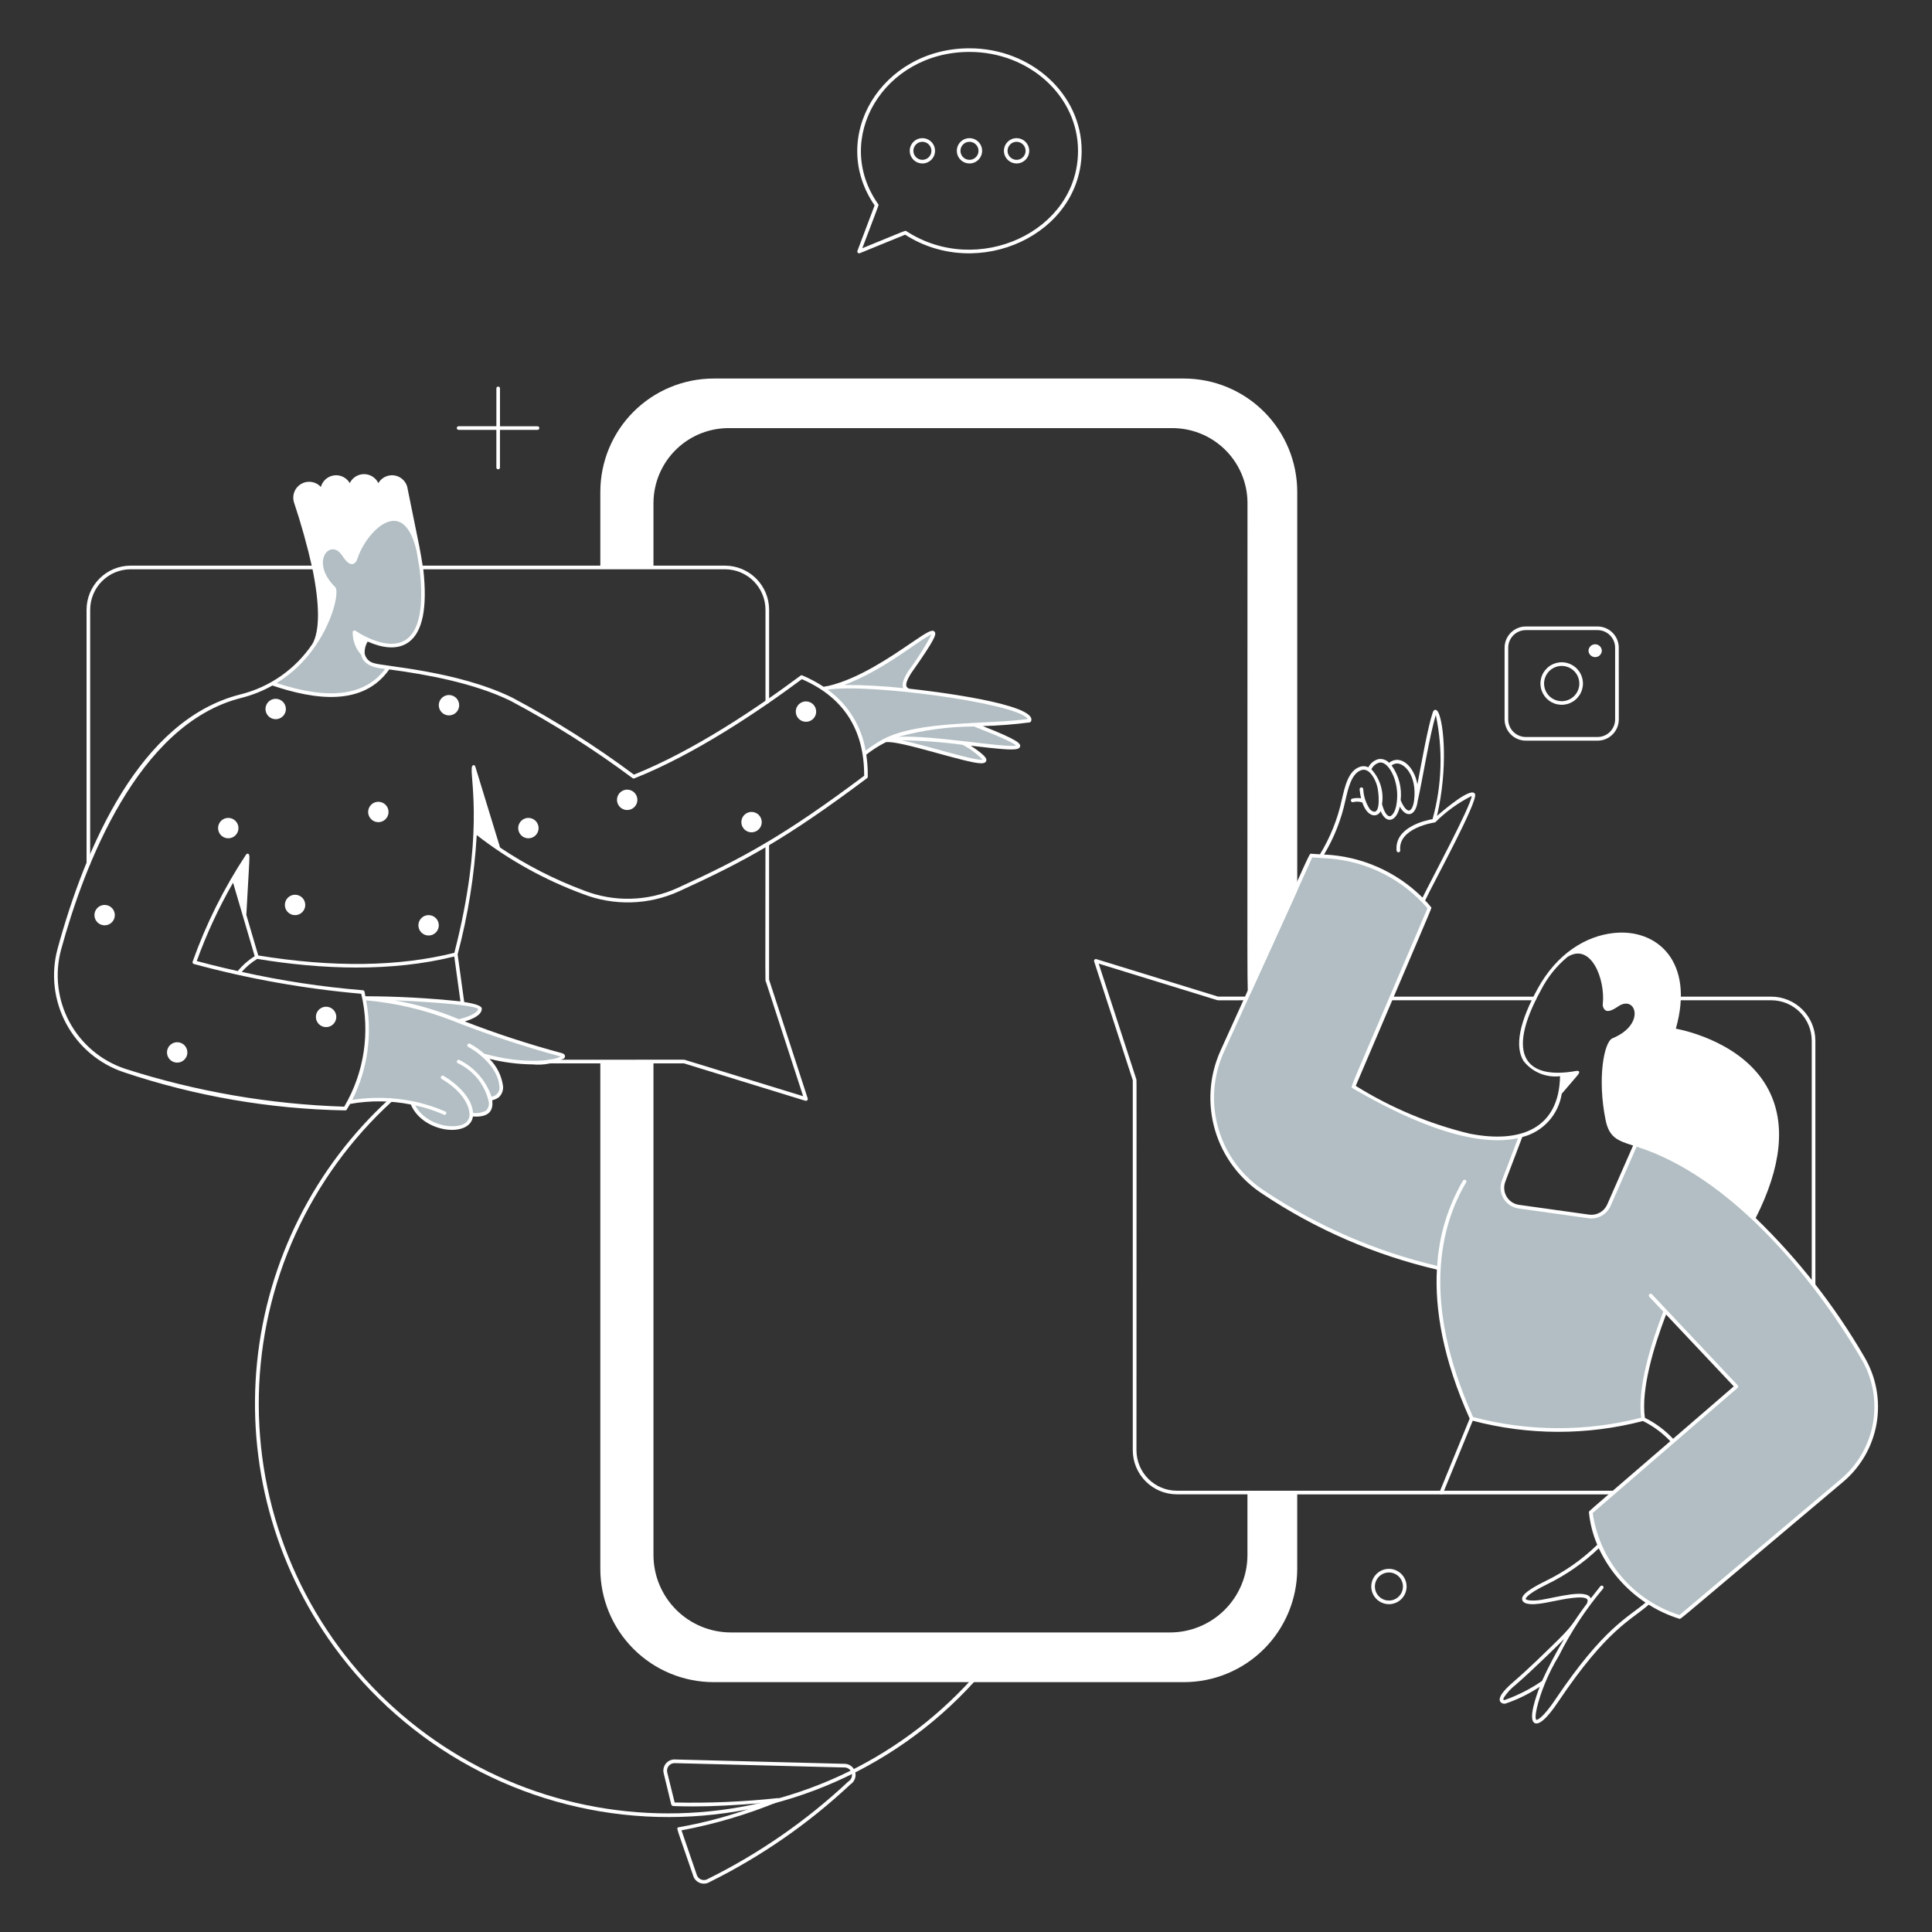 <svg width="400" height="400" viewBox="0 0 400 400" fill="none" xmlns="http://www.w3.org/2000/svg">
<rect x="0" y="0" width="400" height="400" fill="#333333" stroke="none"/>
<path d="M381.318 306.552L347.8 334.8C338.528 331.898 330.352 323.316 329.348 313.104L359.498 287.068L344.836 271.578C342.49 277.73 339.666 286.706 340.078 292.696L340.202 293.802C328.562 296.87 316.322 296.835 304.7 293.702C299.982 284.037 297.639 273.386 297.866 262.634C285.012 259.473 272.783 254.165 261.696 246.934C256.978 243.932 253.501 239.329 251.903 233.97C250.306 228.611 250.695 222.855 253 217.76L271.458 177.124C276.093 177.007 280.696 177.919 284.936 179.796C289.175 181.673 292.945 184.468 295.974 187.978L280.212 224.968C289.198 230.224 304.66 237.768 314.736 235.21L311.306 244.526C311.096 245.078 311.013 245.671 311.064 246.26C311.114 246.849 311.297 247.419 311.597 247.928C311.898 248.436 312.31 248.871 312.802 249.199C313.293 249.527 313.853 249.74 314.438 249.822L328.956 251.854C329.805 251.972 330.67 251.809 331.419 251.39C332.167 250.972 332.758 250.32 333.102 249.534L338.422 236.88C350.344 240.114 362.822 251.06 370.874 260.432C376.415 266.856 381.36 273.77 385.648 281.09C388.052 285.161 388.937 289.952 388.144 294.613C387.351 299.275 384.933 303.504 381.318 306.552V306.552Z" fill="#B2BEC3"/>
<path d="M317.714 207.096H288C287.9 207.096 287.805 207.056 287.734 206.986C287.664 206.915 287.624 206.819 287.624 206.72C287.624 206.62 287.664 206.524 287.734 206.454C287.805 206.383 287.9 206.344 288 206.344H317.722C317.822 206.345 317.917 206.385 317.987 206.457C318.056 206.528 318.095 206.624 318.094 206.724C318.093 206.823 318.052 206.919 317.981 206.988C317.91 207.058 317.814 207.097 317.714 207.096Z" fill="white"/>
<path d="M366.724 206.344H347.632C347.532 206.344 347.437 206.383 347.366 206.454C347.296 206.524 347.256 206.62 347.256 206.72C347.256 206.819 347.296 206.915 347.366 206.986C347.437 207.056 347.532 207.096 347.632 207.096H366.724C368.945 207.098 371.075 207.982 372.645 209.553C374.216 211.123 375.099 213.253 375.102 215.474V266.038C375.102 266.137 375.142 266.233 375.212 266.304C375.283 266.374 375.378 266.414 375.478 266.414C375.578 266.414 375.673 266.374 375.744 266.304C375.814 266.233 375.854 266.137 375.854 266.038V215.474C375.851 213.053 374.889 210.732 373.177 209.021C371.465 207.309 369.145 206.346 366.724 206.344Z" fill="white"/>
<path d="M213.12 149.188C209.762 149.7 205.78 149.838 201.69 150.032C217.828 156.232 209.724 155.022 199.42 153.832C214.22 163.148 187.42 152.432 183.22 153.33C181.72 154.116 180.291 155.031 178.95 156.064C178.58 153.344 177.632 150.734 176.168 148.411C174.704 146.089 172.759 144.107 170.464 142.6C185.248 139.786 201.754 120.092 188.264 139.26C187.076 141.206 186.758 142.48 188.196 142.968C200.502 144.28 214.12 146.974 213.12 149.188Z" fill="#B2BEC3"/>
<path d="M100.092 218.51C103.612 221.674 104.62 225.632 103.026 226.888C102.559 227.199 102.033 227.409 101.48 227.506C102.04 230.438 100.08 231.024 97.56 230.758C97.569 231.1 97.508 231.44 97.38 231.757C97.252 232.075 97.06 232.362 96.816 232.602C94.66 234.572 87.376 233.54 85.324 228.344C81.014 227.459 76.575 227.404 72.244 228.182C75.753 221.6 76.848 213.997 75.338 206.692C75.274 206.32 99.29 207.204 99.368 208.806C99.446 210.408 95.296 211.332 94.968 211.406C101.893 214.105 108.958 216.43 116.132 218.372C118.494 218.878 111.722 221.68 100.092 218.51Z" fill="#B2BEC3"/>
<path d="M245.132 78.372H147.732C141.517 78.38 135.558 80.853 131.164 85.248C126.77 89.644 124.298 95.603 124.292 101.818V117.112H87.212C87.112 117.112 87.017 117.152 86.946 117.222C86.876 117.293 86.836 117.388 86.836 117.488C86.836 117.588 86.876 117.683 86.946 117.754C87.017 117.824 87.112 117.864 87.212 117.864H150.108C152.329 117.867 154.458 118.75 156.029 120.321C157.599 121.892 158.482 124.021 158.484 126.242V145.292C158.484 145.392 158.524 145.487 158.594 145.558C158.665 145.628 158.76 145.668 158.86 145.668C158.96 145.668 159.055 145.628 159.126 145.558C159.196 145.487 159.236 145.392 159.236 145.292V126.242C159.233 123.822 158.271 121.501 156.56 119.79C154.848 118.078 152.528 117.115 150.108 117.112H135.294V104.044C135.314 101.974 135.746 99.929 136.566 98.028C137.386 96.128 138.578 94.41 140.07 92.976C141.563 91.541 143.327 90.419 145.258 89.676C147.19 88.932 149.251 88.581 151.32 88.644H242.266C244.334 88.582 246.394 88.933 248.325 89.678C250.256 90.422 252.018 91.544 253.51 92.978C255.001 94.412 256.191 96.13 257.011 98.03C257.83 99.93 258.261 101.975 258.28 104.044C258.294 212.572 258.116 205.584 258.578 205.682C258.662 205.7 258.75 205.689 258.826 205.651C258.903 205.612 258.964 205.548 259 205.47C268.938 183.67 268.58 184.502 268.58 184.3V101.818C268.573 95.602 266.1 89.642 261.704 85.247C257.308 80.851 251.348 78.379 245.132 78.372Z" fill="white"/>
<path d="M65.01 117.11H27.05C24.629 117.113 22.309 118.075 20.597 119.787C18.885 121.499 17.923 123.819 17.92 126.24V178.746C17.92 178.846 17.96 178.941 18.03 179.012C18.101 179.082 18.196 179.122 18.296 179.122C18.396 179.122 18.491 179.082 18.562 179.012C18.632 178.941 18.672 178.846 18.672 178.746V126.24C18.675 124.019 19.558 121.889 21.129 120.319C22.699 118.748 24.829 117.865 27.05 117.862H65.01C65.11 117.862 65.205 117.822 65.276 117.752C65.346 117.681 65.386 117.586 65.386 117.486C65.386 117.386 65.346 117.291 65.276 117.22C65.205 117.149 65.11 117.11 65.01 117.11Z" fill="white"/>
<path d="M334 308.638H243.67C241.449 308.636 239.32 307.753 237.749 306.183C236.178 304.612 235.295 302.483 235.292 300.262C235.292 223.37 235.342 223.684 235.274 223.484L227.474 199.512L252.028 207.076C252.228 207.142 253.11 207.094 258.018 207.094C258.113 207.087 258.202 207.044 258.267 206.974C258.332 206.905 258.368 206.813 258.368 206.717C258.368 206.622 258.332 206.53 258.267 206.46C258.202 206.39 258.113 206.347 258.018 206.34H252.2L227 198.58C226.934 198.559 226.864 198.557 226.797 198.574C226.729 198.591 226.668 198.625 226.62 198.675C226.571 198.724 226.537 198.785 226.521 198.853C226.505 198.92 226.508 198.99 226.53 199.056L234.53 223.656V300.256C234.533 302.676 235.495 304.996 237.206 306.708C238.918 308.419 241.238 309.381 243.658 309.384H258.27V321.968C258.264 326.214 256.575 330.284 253.572 333.286C250.57 336.288 246.5 337.977 242.254 337.982H151.32C147.072 337.977 142.999 336.288 139.995 333.284C136.99 330.281 135.3 326.208 135.294 321.96V220.16H141.6C166.51 227.818 166.672 227.914 166.872 227.914C166.931 227.914 166.99 227.9 167.043 227.872C167.096 227.845 167.141 227.806 167.176 227.758C167.211 227.71 167.234 227.654 167.244 227.595C167.253 227.537 167.248 227.477 167.23 227.42L159.23 202.834V174.768C159.23 174.668 159.19 174.573 159.12 174.502C159.049 174.432 158.954 174.392 158.854 174.392C158.754 174.392 158.659 174.432 158.588 174.502C158.518 174.573 158.478 174.668 158.478 174.768C158.478 204.536 158.39 203.056 158.578 203.258L166.282 226.96L141.716 219.41C141.516 219.366 140.388 219.41 113.756 219.41C113.661 219.417 113.572 219.46 113.507 219.53C113.442 219.6 113.405 219.692 113.405 219.787C113.405 219.883 113.442 219.975 113.507 220.044C113.572 220.114 113.661 220.157 113.756 220.164H124.29V324.83C124.297 331.045 126.769 337.003 131.163 341.397C135.557 345.791 141.515 348.263 147.73 348.27H245.13C251.344 348.264 257.302 345.793 261.698 341.4C266.093 337.007 268.566 331.05 268.576 324.836V309.4H334C334.101 309.4 334.198 309.36 334.269 309.289C334.341 309.217 334.381 309.12 334.381 309.019C334.381 308.918 334.341 308.821 334.269 308.75C334.198 308.678 334.101 308.638 334 308.638Z" fill="white"/>
<path d="M69.2 340.988C56.797 323.972 51.109 302.979 53.225 282.029C55.342 261.08 65.113 241.648 80.668 227.456C80.742 227.392 80.838 227.359 80.936 227.365C81.034 227.371 81.126 227.415 81.192 227.487C81.258 227.56 81.293 227.655 81.29 227.753C81.287 227.851 81.245 227.944 81.174 228.012C72.706 235.751 65.895 245.127 61.154 255.573C56.413 266.019 53.841 277.319 53.592 288.788C53.344 300.257 55.424 311.657 59.708 322.299C63.991 332.941 70.389 342.603 78.514 350.701C86.639 358.8 96.323 365.166 106.979 369.414C117.634 373.663 129.041 375.706 140.51 375.419C151.978 375.133 163.268 372.523 173.699 367.748C184.13 362.973 193.483 356.132 201.194 347.638C201.261 347.564 201.355 347.52 201.455 347.515C201.554 347.51 201.652 347.545 201.726 347.612C201.8 347.679 201.844 347.773 201.849 347.873C201.854 347.973 201.819 348.07 201.752 348.144C193.208 357.557 182.673 364.948 170.915 369.78C159.156 374.612 146.469 376.764 133.775 376.078C121.081 375.393 108.699 371.888 97.529 365.818C86.359 359.748 76.681 351.266 69.2 340.988Z" fill="white"/>
<path d="M175.072 365.186L139.872 364.284C139.506 364.249 139.136 364.302 138.795 364.438C138.453 364.575 138.149 364.791 137.908 365.069C137.666 365.347 137.495 365.678 137.408 366.036C137.32 366.393 137.32 366.766 137.406 367.124C139.49 375.724 138.886 373.262 139.03 373.684C139.053 373.741 139.089 373.791 139.136 373.83C139.182 373.87 139.238 373.897 139.298 373.91C139.698 373.964 142.554 374.002 143.454 374.002C147.564 374.002 152.268 373.764 158.43 373.25C152.609 375.558 146.566 377.262 140.396 378.336C140.032 378.602 140.018 378.136 143.484 388.242C143.573 388.594 143.743 388.921 143.982 389.195C144.22 389.469 144.52 389.682 144.857 389.819C145.193 389.955 145.558 390.01 145.92 389.98C146.281 389.949 146.631 389.833 146.94 389.642C157.59 384.365 167.409 377.555 176.082 369.428C176.483 369.168 176.793 368.79 176.971 368.347C177.149 367.903 177.185 367.415 177.074 366.951C176.963 366.486 176.711 366.067 176.353 365.751C175.994 365.435 175.547 365.237 175.072 365.186ZM175.632 368.844C166.984 376.946 157.195 383.737 146.578 389C146.367 389.135 146.127 389.217 145.878 389.24C145.629 389.263 145.378 389.225 145.146 389.131C144.914 389.036 144.709 388.887 144.547 388.697C144.384 388.506 144.27 388.28 144.214 388.036L141.098 378.954C147.985 377.663 154.721 375.668 161.2 373L161.246 372.976C161.318 372.932 161.374 372.865 161.403 372.785C161.433 372.706 161.434 372.619 161.408 372.539C161.382 372.458 161.33 372.389 161.259 372.342C161.189 372.295 161.104 372.273 161.02 372.28C153.934 373.043 146.805 373.345 139.68 373.186L138.142 366.958C138.084 366.715 138.085 366.462 138.145 366.22C138.205 365.978 138.322 365.753 138.487 365.566C138.651 365.378 138.858 365.233 139.091 365.142C139.323 365.05 139.574 365.016 139.822 365.042L175.01 365.944C175.335 365.982 175.64 366.12 175.882 366.341C176.124 366.561 176.292 366.851 176.36 367.171C176.429 367.491 176.396 367.824 176.265 368.125C176.134 368.425 175.913 368.676 175.632 368.844Z" fill="white"/>
<path d="M75.976 132.35C75.077 131.935 74.212 131.45 73.388 130.9C73.37 132.568 73.994 134.18 75.132 135.4C75.5 137.8 78.532 137.906 80.41 138.2C75.876 144.884 67.436 145.308 56.368 141.526C59.825 139.531 62.785 136.778 65.022 133.472C68.806 127.964 69.742 122.43 69.13 121.824C63.308 116.054 68.448 110.676 71.144 114.824C72.432 116.802 73.206 116.782 73.626 115.648C75.388 109.714 83.698 101.524 86.612 114.016L87.276 118.016C89.3 136.352 80.528 134.468 75.976 132.35Z" fill="#B2BEC3"/>
<path d="M190.97 33.842C190.452 33.842 189.945 33.688 189.514 33.4C189.083 33.112 188.747 32.703 188.549 32.224C188.351 31.745 188.299 31.218 188.4 30.71C188.502 30.202 188.751 29.735 189.118 29.369C189.485 29.002 189.952 28.753 190.46 28.652C190.968 28.551 191.495 28.604 191.974 28.802C192.453 29.001 192.862 29.337 193.149 29.768C193.437 30.199 193.59 30.706 193.59 31.224C193.589 31.919 193.313 32.584 192.822 33.075C192.331 33.566 191.665 33.842 190.97 33.842ZM190.97 29.358C190.601 29.358 190.24 29.468 189.934 29.674C189.627 29.879 189.388 30.17 189.247 30.511C189.107 30.852 189.07 31.227 189.142 31.589C189.214 31.951 189.392 32.283 189.653 32.544C189.914 32.805 190.247 32.983 190.609 33.054C190.971 33.126 191.346 33.089 191.687 32.948C192.027 32.806 192.319 32.567 192.524 32.261C192.729 31.954 192.838 31.593 192.838 31.224C192.837 30.729 192.64 30.254 192.29 29.904C191.94 29.555 191.465 29.358 190.97 29.358Z" fill="white"/>
<path d="M200.722 33.842C200.204 33.842 199.697 33.689 199.266 33.401C198.834 33.114 198.498 32.704 198.3 32.226C198.101 31.747 198.049 31.22 198.15 30.711C198.251 30.203 198.501 29.736 198.867 29.369C199.234 29.003 199.701 28.753 200.209 28.652C200.718 28.551 201.245 28.603 201.724 28.802C202.202 29 202.612 29.337 202.899 29.768C203.187 30.199 203.34 30.706 203.34 31.224C203.339 31.918 203.063 32.583 202.572 33.074C202.081 33.565 201.416 33.841 200.722 33.842ZM200.722 29.358C200.353 29.358 199.992 29.468 199.685 29.672C199.378 29.878 199.139 30.169 198.998 30.51C198.857 30.851 198.82 31.226 198.892 31.588C198.964 31.95 199.142 32.282 199.403 32.544C199.664 32.804 199.996 32.982 200.358 33.054C200.72 33.126 201.095 33.089 201.436 32.948C201.777 32.807 202.068 32.568 202.274 32.261C202.479 31.954 202.588 31.593 202.588 31.224C202.587 30.729 202.391 30.255 202.041 29.905C201.691 29.555 201.217 29.359 200.722 29.358Z" fill="white"/>
<path d="M210.472 33.842C209.954 33.842 209.447 33.689 209.016 33.401C208.584 33.114 208.248 32.704 208.05 32.226C207.851 31.747 207.799 31.22 207.9 30.711C208.001 30.203 208.251 29.736 208.617 29.369C208.984 29.003 209.451 28.753 209.959 28.652C210.468 28.551 210.995 28.603 211.474 28.802C211.952 29 212.362 29.337 212.649 29.768C212.937 30.199 213.09 30.706 213.09 31.224C213.089 31.918 212.813 32.584 212.323 33.075C211.832 33.566 211.166 33.842 210.472 33.842ZM210.472 29.358C210.103 29.358 209.742 29.468 209.435 29.672C209.128 29.878 208.889 30.169 208.748 30.51C208.607 30.851 208.57 31.226 208.642 31.588C208.714 31.95 208.892 32.282 209.153 32.544C209.414 32.804 209.746 32.982 210.108 33.054C210.47 33.126 210.845 33.089 211.186 32.948C211.527 32.807 211.818 32.568 212.024 32.261C212.229 31.954 212.338 31.593 212.338 31.224C212.337 30.729 212.141 30.255 211.791 29.905C211.441 29.555 210.967 29.359 210.472 29.358Z" fill="white"/>
<path d="M335.15 134.104C335.15 132.937 334.686 131.818 333.861 130.993C333.036 130.168 331.917 129.704 330.75 129.704H315.91C314.743 129.704 313.624 130.168 312.799 130.993C311.974 131.818 311.51 132.937 311.51 134.104V148.946C311.51 150.113 311.974 151.232 312.799 152.057C313.624 152.883 314.743 153.346 315.91 153.346H330.756C331.923 153.346 333.042 152.883 333.867 152.057C334.692 151.232 335.156 150.113 335.156 148.946L335.15 134.104ZM330.75 152.588H315.904C314.938 152.587 314.013 152.203 313.33 151.52C312.647 150.837 312.263 149.912 312.262 148.946V134.1C312.263 133.134 312.647 132.208 313.33 131.525C314.014 130.841 314.94 130.457 315.906 130.456H330.75C331.715 130.457 332.641 130.841 333.324 131.523C334.007 132.205 334.392 133.131 334.394 134.096V148.946C334.393 149.911 334.009 150.837 333.327 151.52C332.644 152.202 331.719 152.587 330.754 152.588H330.75Z" fill="white"/>
<path d="M323.332 137.118C322.462 137.118 321.611 137.376 320.887 137.86C320.164 138.343 319.6 139.03 319.267 139.834C318.934 140.638 318.847 141.523 319.017 142.377C319.186 143.23 319.605 144.014 320.221 144.629C320.836 145.245 321.62 145.664 322.474 145.834C323.327 146.003 324.212 145.916 325.016 145.583C325.82 145.25 326.507 144.686 326.99 143.963C327.474 143.239 327.732 142.388 327.732 141.518C327.732 140.351 327.268 139.232 326.443 138.407C325.618 137.582 324.499 137.118 323.332 137.118ZM323.332 145.174C322.61 145.174 321.904 144.96 321.303 144.559C320.703 144.157 320.234 143.587 319.958 142.92C319.682 142.252 319.609 141.518 319.75 140.81C319.891 140.101 320.239 139.451 320.75 138.94C321.26 138.429 321.911 138.081 322.62 137.94C323.328 137.799 324.062 137.872 324.73 138.148C325.397 138.425 325.967 138.893 326.369 139.493C326.77 140.094 326.984 140.8 326.984 141.522C326.983 142.49 326.598 143.419 325.913 144.103C325.229 144.788 324.3 145.173 323.332 145.174Z" fill="white"/>
<path d="M328.88 134.722C328.894 135.08 329.045 135.418 329.303 135.666C329.561 135.915 329.905 136.053 330.263 136.053C330.621 136.053 330.965 135.915 331.223 135.666C331.481 135.418 331.632 135.08 331.646 134.722C331.632 134.364 331.481 134.026 331.223 133.778C330.965 133.529 330.621 133.391 330.263 133.391C329.905 133.391 329.561 133.529 329.303 133.778C329.045 134.026 328.894 134.364 328.88 134.722Z" fill="white"/>
<path d="M287.562 332.13C286.838 332.13 286.131 331.915 285.529 331.513C284.927 331.111 284.458 330.539 284.181 329.871C283.904 329.202 283.831 328.466 283.972 327.756C284.114 327.046 284.462 326.394 284.974 325.882C285.486 325.37 286.138 325.022 286.848 324.88C287.558 324.739 288.294 324.812 288.963 325.089C289.631 325.366 290.203 325.835 290.605 326.437C291.007 327.039 291.222 327.746 291.222 328.47C291.221 329.44 290.835 330.371 290.149 331.057C289.463 331.743 288.532 332.129 287.562 332.13ZM287.562 325.564C286.987 325.564 286.424 325.734 285.946 326.053C285.467 326.373 285.094 326.827 284.874 327.358C284.653 327.89 284.596 328.475 284.708 329.039C284.82 329.603 285.097 330.121 285.504 330.528C285.911 330.935 286.429 331.212 286.993 331.324C287.557 331.436 288.142 331.379 288.674 331.158C289.205 330.938 289.659 330.565 289.979 330.086C290.298 329.608 290.468 329.045 290.468 328.47C290.466 327.7 290.16 326.962 289.615 326.417C289.07 325.872 288.332 325.566 287.562 325.564Z" fill="white"/>
<path d="M111.334 88.258H103.516V80.436C103.52 80.385 103.513 80.333 103.496 80.285C103.479 80.236 103.452 80.192 103.417 80.154C103.382 80.116 103.34 80.086 103.292 80.066C103.245 80.045 103.194 80.035 103.143 80.035C103.092 80.035 103.041 80.045 102.994 80.066C102.946 80.086 102.904 80.116 102.869 80.154C102.834 80.192 102.807 80.236 102.79 80.285C102.773 80.333 102.766 80.385 102.77 80.436V88.25H94.948C94.849 88.25 94.754 88.289 94.683 88.359C94.613 88.43 94.574 88.525 94.574 88.624C94.574 88.723 94.613 88.818 94.683 88.888C94.754 88.959 94.849 88.998 94.948 88.998H102.766V96.82C102.773 96.914 102.815 97.002 102.884 97.067C102.954 97.131 103.045 97.167 103.139 97.167C103.233 97.167 103.324 97.131 103.394 97.067C103.463 97.002 103.505 96.914 103.512 96.82V89H111.334C111.424 88.989 111.507 88.945 111.567 88.876C111.628 88.808 111.661 88.72 111.661 88.629C111.661 88.538 111.628 88.45 111.567 88.382C111.507 88.314 111.424 88.269 111.334 88.258Z" fill="white"/>
<path d="M200.722 10C182.468 10 171.368 28.456 181.08 42.524L177.52 51.94C177.494 52.008 177.489 52.083 177.505 52.154C177.521 52.225 177.558 52.291 177.61 52.341C177.663 52.392 177.729 52.427 177.8 52.441C177.872 52.455 177.946 52.448 178.014 52.42L187.4 48.588C202.574 58.334 223.944 48.56 223.946 31.224C223.948 19.52 213.528 10 200.722 10ZM187.646 47.852C187.609 47.82 187.564 47.8 187.516 47.792C187.468 47.785 187.418 47.792 187.374 47.812C186.912 47.928 185.326 48.624 178.528 51.398C181.072 44.67 181.7 43.09 181.84 42.636C181.902 42.436 181.944 42.452 181.808 42.252C172.282 28.72 182.946 10.75 200.722 10.75C213.122 10.75 223.194 19.936 223.194 31.224C223.2 47.982 202.35 57.468 187.646 47.852Z" fill="white"/>
<path d="M385.976 280.9C379.84 270.339 372.275 260.676 363.494 252.186C368.86 241.564 369.772 232.658 366.202 225.708C361.312 216.186 349.364 213.432 346.968 212.968C350.88 199.156 343.138 192.214 334.136 193.168C328.336 193.768 322.348 197.432 318.37 204.668C314.57 211.588 313.57 216.634 315.43 219.668C316.314 220.797 317.474 221.68 318.798 222.231C320.122 222.783 321.566 222.985 322.99 222.818C322.79 233.68 314.832 236.798 304.26 234.71C295.925 232.694 287.968 229.354 280.692 224.816C294.04 193.494 296.07 188.848 296.322 188.064C296.38 187.886 296.346 187.908 296.322 187.864C295.93 187.359 295.509 186.879 295.06 186.424C296.922 182.51 305.956 166.064 305.396 164.434C304.78 162.686 298.932 167.7 297.516 168.928C299.826 158.906 298.916 149.794 297.794 147.516C297.394 146.696 296.852 146.876 296.658 147.442C295.612 150.496 294.338 157.808 293.458 162.382C292.834 158.84 290.08 156.032 287.59 157.922C287.31 157.62 286.958 157.394 286.567 157.265C286.176 157.135 285.759 157.107 285.354 157.182C284.913 157.303 284.503 157.515 284.15 157.806C283.797 158.097 283.509 158.458 283.306 158.868C282.84 158.632 282.306 158.568 281.798 158.688C279.176 159.356 278.456 162.782 277.798 165.614C276.932 169.593 275.407 173.4 273.286 176.876L271.462 176.758C271.37 176.758 271.316 176.664 271.106 177.032C270.438 178.212 267.664 184.574 252.656 217.614C250.343 222.795 249.963 228.634 251.584 234.071C253.206 239.509 256.721 244.185 261.494 247.254C272.465 254.564 284.658 259.848 297.494 262.854C297.062 271.09 298.716 281.306 304.282 293.71L298.06 308.88C298.041 308.926 298.032 308.975 298.032 309.024C298.032 309.073 298.042 309.122 298.061 309.168C298.08 309.214 298.108 309.255 298.143 309.29C298.178 309.325 298.219 309.352 298.265 309.371C298.311 309.39 298.36 309.399 298.409 309.399C298.458 309.399 298.507 309.389 298.553 309.37C298.599 309.351 298.64 309.323 298.675 309.288C298.71 309.253 298.737 309.212 298.756 309.166L304.916 294.148C316.463 297.191 328.599 297.211 340.156 294.206C342.274 295.251 344.188 296.667 345.808 298.386C332.808 309.606 329.848 312.112 329.17 312.766C328.924 313.002 328.97 312.996 328.97 313.074C329.194 315.4 329.776 317.678 330.696 319.826C327.557 322.886 323.946 325.419 320 327.328C315.334 329.614 314.97 330.644 315.174 331.286C315.662 332.814 319.932 331.856 321.348 331.568C323.808 331.07 327.926 330.238 328.62 331.124C328.758 331.302 328.73 331.6 328.54 332.012C325.068 336.64 326.246 336.012 321.108 340.964C319.976 342.052 316.708 345.31 313.274 348.274C311.06 350.19 310.182 351.498 310.588 352.274C310.716 352.468 310.905 352.613 311.125 352.686C311.346 352.758 311.584 352.754 311.802 352.674C314.265 351.831 316.609 350.675 318.778 349.236C318.134 350.946 316.276 356.01 317.748 356.748C319.148 357.436 321.802 353.548 322.682 352.232C332.79 337.232 337.598 335.514 341.358 332.232C343.349 333.488 345.498 334.475 347.748 335.166C348.04 335.192 346.986 335.966 381.562 306.838C385.255 303.741 387.727 299.432 388.536 294.68C389.344 289.929 388.437 285.044 385.976 280.9ZM323.342 226.448C325.342 224.112 326.274 223.048 326.684 222.54C327.212 221.868 326.934 221.628 326.268 221.74C316.11 223.54 311.5 218.706 319.028 205.014C320.369 202.368 322.239 200.026 324.52 198.13C329.366 195.056 332.378 202.672 331.844 207.828C331.808 208.091 331.845 208.36 331.951 208.604C332.057 208.848 332.227 209.058 332.444 209.212C332.988 209.482 333.784 209.212 335.032 208.364C338.692 205.866 340.814 212.106 333.852 214.964C332.082 215.688 330.672 223.286 332.424 231.9C333.164 235.524 334.932 236.166 338.116 237.17L332.754 249.386C332.44 250.094 331.905 250.68 331.229 251.057C330.553 251.435 329.773 251.582 329.006 251.478L314.49 249.448C313.961 249.374 313.455 249.181 313.011 248.885C312.566 248.589 312.194 248.196 311.922 247.736C311.65 247.277 311.485 246.762 311.44 246.229C311.394 245.697 311.468 245.161 311.658 244.662L315.172 235.416C317.263 234.887 319.152 233.755 320.605 232.16C322.058 230.566 323.009 228.579 323.342 226.448ZM288.87 158.112C290.514 157.678 293.444 160.372 292.772 165.726C292.598 167.102 292.126 167.766 291.738 167.816C291.35 167.866 290.666 167.324 289.99 165.666C290.284 163.116 289.614 160.548 288.112 158.466C288.342 158.305 288.599 158.185 288.87 158.112ZM285.55 157.9C287.286 157.438 289.582 161.3 289.248 165.53C289.215 165.604 289.207 165.687 289.226 165.766C289.198 166.038 289.162 166.314 289.116 166.594C288.86 168.12 288.204 168.974 287.716 168.994C287.274 169.004 286.638 168.36 286.134 166.488C286.333 165.198 286.239 163.879 285.858 162.63C285.477 161.381 284.819 160.234 283.934 159.274C284.088 158.942 284.312 158.646 284.591 158.409C284.87 158.172 285.197 157.998 285.55 157.9ZM278.538 165.774C279.092 163.374 279.796 159.974 281.986 159.408C283.476 159.026 284.734 161.194 285.152 162.86C285.464 164.106 285.824 168.072 284.536 168.06C284.333 168.031 284.139 167.958 283.966 167.848C283.794 167.737 283.647 167.59 283.536 167.418C282.754 166.2 282.307 164.796 282.242 163.35C282.229 163.254 282.179 163.166 282.103 163.106C282.027 163.045 281.93 163.017 281.833 163.026C281.737 163.035 281.647 163.082 281.584 163.156C281.521 163.229 281.488 163.325 281.494 163.422C281.551 164.046 281.651 164.666 281.794 165.276C281.177 165.178 280.546 165.206 279.94 165.356C279.849 165.386 279.773 165.45 279.728 165.534C279.682 165.617 279.67 165.716 279.695 165.808C279.719 165.901 279.777 165.98 279.858 166.031C279.939 166.082 280.036 166.1 280.13 166.082C280.76 165.909 281.428 165.93 282.046 166.142C283.128 169.296 285.18 169.318 285.846 167.942C287.068 170.83 289.178 170.016 289.81 167.008C291.18 169.444 293.116 168.99 293.522 165.83C294.5 161.526 296.004 152.07 297.274 148.03C298.776 155.168 298.545 162.562 296.598 169.592C295.066 169.862 288.664 171.282 289.152 176.13C289.165 176.227 289.214 176.315 289.291 176.376C289.367 176.437 289.465 176.465 289.562 176.456C289.659 176.446 289.749 176.399 289.812 176.324C289.875 176.25 289.907 176.154 289.9 176.056C289.432 171.388 296.94 170.296 297.016 170.286C297.09 170.276 297.16 170.244 297.216 170.194C299.406 168.004 301.934 166.18 304.704 164.794C304.522 166.934 296.202 182.394 294.522 185.84C289.076 180.427 281.803 177.246 274.132 176.92C276.201 173.471 277.69 169.706 278.538 165.774ZM340.554 293.546C339.722 287.586 342.416 278.746 344.938 272.158L358.96 287.034L346.394 297.886C344.725 296.099 342.747 294.628 340.554 293.546ZM311.612 351.946C311.132 352.074 311.186 351.794 311.43 351.36C312.07 350.402 312.86 349.554 313.77 348.848C317.426 345.694 323.318 339.874 323.852 339.318C322.152 342.132 320.616 345.042 319.252 348.034C316.884 349.66 314.316 350.973 311.612 351.942V351.946ZM322.058 351.81C319.446 355.692 318.258 356.15 318.086 356.072C317.574 355.7 318.312 352.32 319.886 348.472C320.68 346.533 321.627 344.66 322.72 342.872C325.225 337.864 328.313 333.17 331.92 328.888C331.983 328.81 332.012 328.711 332.001 328.612C331.99 328.512 331.941 328.422 331.863 328.359C331.785 328.296 331.686 328.267 331.587 328.278C331.487 328.289 331.397 328.338 331.334 328.416C330.6 329.328 329.946 330.158 329.358 330.92C328.506 328.896 322.408 330.69 319.076 331.232C317.118 331.55 315.958 331.286 315.876 331.054C315.876 331.054 315.686 330.268 320.316 328C324.246 326.089 327.855 323.577 331.012 320.554C333.146 325.118 336.492 329.008 340.684 331.802C337.022 334.942 332.108 336.89 322.058 351.8V351.81ZM381.078 306.268L347.722 334.376C343.043 332.902 338.875 330.139 335.696 326.403C332.517 322.667 330.456 318.11 329.75 313.256L359.75 287.35C359.788 287.317 359.82 287.276 359.842 287.231C359.864 287.185 359.877 287.135 359.879 287.085C359.882 287.034 359.874 286.983 359.856 286.936C359.838 286.888 359.811 286.845 359.776 286.808L342.014 267.962C341.946 267.889 341.851 267.847 341.751 267.844C341.652 267.841 341.555 267.878 341.482 267.946C341.409 268.014 341.367 268.109 341.364 268.209C341.361 268.308 341.398 268.405 341.466 268.478L344.364 271.554C341.794 278.218 338.98 287.304 339.79 293.524C328.365 296.458 316.378 296.408 304.978 293.38C294.202 269.38 298.252 253.71 303.554 244.794C303.601 244.709 303.612 244.608 303.587 244.514C303.561 244.42 303.5 244.34 303.416 244.29C303.332 244.241 303.233 244.225 303.138 244.248C303.043 244.27 302.961 244.328 302.908 244.41C299.752 249.798 297.918 255.856 297.556 262.09C284.845 259.096 272.772 253.855 261.904 246.614C257.284 243.643 253.881 239.116 252.311 233.853C250.742 228.59 251.109 222.938 253.346 217.922L271.696 177.522L275.35 177.76C283.171 178.407 290.423 182.105 295.54 188.054C283.518 216.264 280.522 222.966 279.954 224.64C279.734 225.292 279.9 225.21 280.02 225.294C289.21 230.67 303.878 237.926 314.288 235.646L310.96 244.4C310.73 245.005 310.639 245.655 310.694 246.3C310.75 246.945 310.95 247.569 311.279 248.126C311.609 248.684 312.06 249.159 312.599 249.518C313.138 249.877 313.751 250.11 314.392 250.2C330.222 252.414 329.072 252.272 329.498 252.272C330.335 252.27 331.153 252.026 331.854 251.569C332.555 251.113 333.108 250.463 333.448 249.698L338.848 237.406C358.048 243.492 375.048 263.884 385.332 281.29C387.7 285.281 388.572 289.984 387.793 294.559C387.014 299.133 384.634 303.282 381.078 306.264V306.268Z" fill="white"/>
<path d="M188.258 142.588C188.136 142.554 188.022 142.495 187.924 142.414C187.825 142.334 187.744 142.235 187.686 142.122C187.486 141.652 187.784 140.778 188.582 139.474C193.66 132.254 193.97 131.274 193.464 130.762C192.958 130.25 191.944 130.874 188.556 133.182C184.26 136.11 177.756 140.534 171.514 142.012C171.182 142.055 170.853 142.116 170.528 142.194C169.134 141.272 167.657 140.484 166.116 139.838C166.056 139.812 165.989 139.803 165.924 139.81C165.859 139.818 165.797 139.843 165.744 139.882C156.852 146.504 143.668 155.418 131.248 160.378C123.257 154.421 114.822 149.085 106.016 144.416C94.638 138.864 79.332 137.962 77.438 137.302C76.963 137.193 76.529 136.951 76.186 136.604C75.844 136.257 75.607 135.82 75.504 135.344C75.447 134.462 75.663 133.584 76.124 132.83C78.874 134.052 82.15 134.724 84.592 132.97C87.49 130.89 88.52 125.842 87.646 117.946C86.76 112.602 87.398 115.988 84.414 101.298C84.336 100.614 84.045 99.973 83.582 99.464C83.118 98.956 82.507 98.606 81.834 98.464C81.16 98.322 80.46 98.396 79.831 98.675C79.202 98.954 78.677 99.424 78.33 100.018C78.061 99.462 77.641 98.993 77.118 98.665C76.595 98.337 75.99 98.163 75.372 98.163C74.754 98.163 74.149 98.337 73.626 98.665C73.103 98.993 72.683 99.462 72.414 100.018C72.089 99.461 71.606 99.012 71.026 98.729C70.447 98.445 69.796 98.34 69.156 98.425C68.517 98.511 67.917 98.784 67.432 99.21C66.948 99.635 66.599 100.195 66.432 100.818C65.932 100.268 65.26 99.904 64.526 99.785C63.792 99.666 63.04 99.8 62.392 100.164C61.744 100.528 61.238 101.101 60.958 101.789C60.678 102.478 60.639 103.241 60.848 103.954C62.345 108.427 63.614 112.974 64.648 117.576C66.21 125.118 66.23 130.552 64.702 133.29C61.196 138.521 55.868 142.259 49.756 143.776C28.968 149 17.71 175.276 11.926 196.4C10.512 201.613 11.147 207.17 13.7 211.93C16.253 216.691 20.531 220.294 25.656 222C40.433 226.958 55.883 229.621 71.468 229.896C71.533 229.896 71.598 229.88 71.655 229.848C71.713 229.817 71.761 229.771 71.796 229.716C72.032 229.334 72.26 228.946 72.478 228.556C76.639 227.811 80.903 227.85 85.05 228.672C87.606 234.672 97.342 235.586 97.912 231.17C100.628 231.316 102.246 230.49 101.912 227.802C102.396 227.684 102.854 227.476 103.262 227.19C103.605 226.876 103.864 226.481 104.014 226.041C104.164 225.601 104.201 225.13 104.122 224.672C103.794 222.611 102.824 220.706 101.35 219.228C104.275 219.959 107.277 220.343 110.292 220.372C112.525 220.589 114.773 220.163 116.772 219.144C117.136 218.77 117.07 218.196 116.212 218.006C109.44 216.19 102.771 214.01 96.234 211.476C97.7 211.044 99.816 210.174 99.748 208.792C99.722 208.238 98.28 207.792 96.108 207.456L94.748 197.6C96.892 189.519 98.217 181.243 98.702 172.896C105.368 178.074 112.792 182.192 120.714 185.106C123.885 186.334 127.269 186.918 130.668 186.826C134.067 186.734 137.414 185.966 140.514 184.568C154.364 178.252 162.846 173.596 179.514 161.11C179.56 161.075 179.597 161.03 179.623 160.979C179.649 160.928 179.663 160.871 179.664 160.814C179.684 159.282 179.581 157.751 179.356 156.236C180.616 155.249 181.971 154.389 183.4 153.668C186.148 153.196 200.034 158.034 203.136 158.034C203.736 158.034 204.036 157.886 204.162 157.6C204.362 157.148 204.242 156.548 200.986 154.39C202.546 154.558 207.268 155.172 209.362 155.172C210.612 155.172 211.094 154.972 211.196 154.572C211.348 153.954 210.846 153.23 203.484 150.332C206.725 150.24 209.959 149.985 213.174 149.566C213.236 149.556 213.294 149.532 213.344 149.494C213.394 149.456 213.434 149.407 213.46 149.35C215.1 145.71 192.218 143 188.258 142.588ZM192.858 131.388C191.421 134.068 189.783 136.635 187.958 139.068C186.536 141.394 186.862 142.122 187.018 142.468C182.951 142.031 178.864 141.812 174.774 141.812C183.2 138.704 190.824 132.068 192.854 131.38L192.858 131.388ZM65.356 133.65C69.086 128.2 70.24 122.4 69.4 121.554C64.2 116.4 68.166 111.656 70.584 114.672C71.072 115.272 71.884 116.852 72.896 116.788C73.54 116.748 73.864 116.116 74.068 115.504C75.126 112.23 78.534 107.744 81.65 107.842C83.72 107.904 85.31 110.06 86.25 114.078L86.908 118.048C87.744 125.634 86.82 130.448 84.16 132.36C81.798 134.054 78.496 133.104 76.144 132.01C75.315 131.636 74.519 131.193 73.764 130.686C73.296 130.384 73.024 130.602 73.018 130.886C72.997 132.62 73.629 134.298 74.79 135.586C75.126 137.29 76.79 138.266 79.744 138.486C75.594 144.048 68.232 145.01 57.276 141.42C60.498 139.442 63.254 136.792 65.356 133.65ZM116.074 218.742C114.962 219.454 109.13 220.568 100.274 218.17C99.364 217.367 98.365 216.669 97.298 216.09C97.254 216.066 97.207 216.052 97.158 216.047C97.109 216.042 97.059 216.046 97.011 216.06C96.964 216.074 96.92 216.098 96.882 216.129C96.843 216.16 96.811 216.199 96.788 216.242C96.764 216.285 96.75 216.333 96.745 216.382C96.74 216.431 96.744 216.481 96.758 216.528C96.772 216.576 96.796 216.62 96.827 216.658C96.858 216.697 96.897 216.728 96.94 216.752C100.054 218.446 103.104 221.628 103.364 224.73C103.43 224.989 103.44 225.259 103.393 225.522C103.346 225.786 103.243 226.036 103.092 226.256C102.94 226.476 102.743 226.661 102.514 226.799C102.285 226.937 102.03 227.025 101.764 227.056C100.643 223.742 98.252 221.008 95.116 219.456C95.029 219.415 94.93 219.409 94.838 219.439C94.747 219.468 94.671 219.532 94.625 219.617C94.579 219.701 94.567 219.8 94.592 219.893C94.617 219.986 94.676 220.066 94.758 220.116C96.369 220.865 97.786 221.974 98.9 223.357C100.015 224.74 100.797 226.361 101.186 228.094C101.25 228.428 101.23 228.773 101.13 229.098C101.029 229.423 100.85 229.718 100.608 229.958C99.784 230.376 98.854 230.536 97.938 230.418C97.738 227.296 94.648 224.392 91.836 222.744C91.793 222.719 91.746 222.702 91.697 222.696C91.648 222.689 91.598 222.692 91.55 222.704C91.502 222.717 91.457 222.738 91.418 222.768C91.378 222.798 91.345 222.835 91.32 222.878C91.295 222.921 91.278 222.968 91.272 223.017C91.265 223.066 91.268 223.116 91.28 223.164C91.293 223.212 91.314 223.257 91.344 223.296C91.374 223.336 91.411 223.369 91.454 223.394C95.376 225.692 96.982 228.474 97.174 230.312C97.24 230.672 97.22 231.042 97.116 231.392C97.011 231.742 96.826 232.063 96.574 232.328C94.614 234.128 88.184 233.128 85.974 228.866C87.975 229.285 89.926 229.912 91.796 230.738C91.872 230.802 91.971 230.834 92.07 230.826C92.169 230.817 92.261 230.77 92.326 230.694C92.39 230.618 92.422 230.519 92.414 230.42C92.406 230.32 92.358 230.228 92.282 230.164C90.069 229.197 87.76 228.466 85.394 227.982C81.289 227.168 77.074 227.076 72.938 227.712C76.145 221.351 77.15 214.106 75.796 207.112C81.79 207.646 87.68 209.013 93.296 211.176C100.742 214.12 108.346 216.646 116.074 218.742ZM95 211.012C90.729 209.232 86.277 207.924 81.722 207.11C84.506 207.214 97.8 207.868 98.988 208.888C98.926 209.77 96.692 210.638 95 211.012ZM75.648 206.264C75.592 205.954 75.532 205.638 75.468 205.324C75.452 205.243 75.41 205.17 75.348 205.115C75.286 205.061 75.208 205.028 75.126 205.022C66.691 204.333 58.313 203.063 50.052 201.222C50.975 200.167 52.054 199.259 53.252 198.53C66.64 200.73 80.99 201.268 94.052 198.034L95.33 207.326C88.793 206.635 82.224 206.281 75.65 206.264H75.648ZM40.736 198.974C42.762 193.359 45.279 187.932 48.256 182.758L52.732 197.972C51.401 198.798 50.216 199.837 49.224 201.048C44.884 200.086 41.8 199.262 40.736 198.974ZM140.2 183.878C137.191 185.236 133.942 185.982 130.643 186.072C127.343 186.162 124.058 185.594 120.98 184.402C114.838 182.119 108.985 179.125 103.54 175.48L98.396 158.68C98.294 158.354 97.746 158.182 97.668 159.008C97.424 161.66 100.222 173.37 94.068 197.272C82.558 200.154 68.904 200.336 53.468 197.818L51.002 189.418C51.436 181.166 51.66 178.34 51.636 177.344C51.618 176.56 51.1 176.69 50.954 176.922C46.38 183.835 42.663 191.278 39.886 199.088C39.867 199.137 39.858 199.189 39.861 199.241C39.863 199.293 39.877 199.344 39.9 199.391C39.923 199.438 39.956 199.479 39.996 199.512C40.037 199.546 40.084 199.57 40.134 199.584C51.48 202.661 63.077 204.724 74.788 205.748C76.678 213.702 75.417 222.079 71.27 229.124C55.854 228.632 40.582 225.99 25.896 221.276C20.956 219.63 16.833 216.157 14.371 211.57C11.909 206.982 11.294 201.626 12.652 196.6C17.344 179.468 28.428 149.92 49.934 144.5C52.194 143.935 54.369 143.071 56.4 141.93C65.274 144.93 75.2 146.27 80.586 138.598C88.524 139.648 98.254 141.468 105.684 145.092C114.506 149.779 122.957 155.132 130.964 161.106C131.016 161.145 131.077 161.169 131.141 161.178C131.205 161.187 131.27 161.179 131.33 161.156C143.802 156.212 157.044 147.286 166.018 140.616C174.618 144.336 178.956 151.064 178.916 160.616C162.4 172.978 153.968 177.6 140.2 183.878ZM203.41 157.278C201.918 157.616 191.71 154.292 186.68 153.278C190.895 153.326 195.103 153.636 199.28 154.204C200.819 154.993 202.217 156.03 203.418 157.274L203.41 157.278ZM186 152.546C191.094 151.157 196.348 150.44 201.628 150.412C208.158 152.926 209.946 153.946 210.366 154.356C208.272 154.92 193.264 152.182 186 152.546ZM182.758 153.094C181.523 153.777 180.341 154.552 179.222 155.412C178.37 150.335 175.551 145.799 171.376 142.788C179.508 141.45 209.976 145.488 212.672 148.712C212.71 148.757 212.743 148.807 212.768 148.86C204.632 150.042 190.21 149.092 182.76 153.094H182.758Z" fill="white"/>
<path d="M67.516 212.652C67.933 212.652 68.341 212.528 68.688 212.296C69.034 212.063 69.305 211.734 69.464 211.348C69.623 210.963 69.665 210.538 69.583 210.129C69.502 209.72 69.3 209.344 69.005 209.049C68.71 208.755 68.334 208.554 67.925 208.473C67.516 208.391 67.091 208.433 66.706 208.593C66.321 208.753 65.991 209.023 65.76 209.37C65.528 209.717 65.404 210.125 65.404 210.542C65.404 210.819 65.458 211.094 65.564 211.35C65.67 211.607 65.826 211.839 66.022 212.035C66.218 212.231 66.451 212.387 66.708 212.493C66.964 212.598 67.239 212.653 67.516 212.652Z" fill="white"/>
<path d="M36.684 215.782C36.267 215.782 35.859 215.906 35.511 216.138C35.164 216.37 34.894 216.7 34.734 217.085C34.575 217.471 34.533 217.895 34.615 218.305C34.696 218.714 34.897 219.09 35.193 219.385C35.488 219.68 35.864 219.881 36.274 219.962C36.683 220.043 37.107 220.001 37.493 219.841C37.878 219.681 38.208 219.41 38.439 219.063C38.671 218.716 38.794 218.308 38.794 217.89C38.794 217.613 38.739 217.339 38.633 217.083C38.527 216.827 38.372 216.595 38.176 216.399C37.98 216.203 37.747 216.048 37.491 215.942C37.235 215.836 36.961 215.782 36.684 215.782Z" fill="white"/>
<path d="M21.664 187.356C21.247 187.356 20.839 187.48 20.492 187.712C20.145 187.943 19.874 188.273 19.715 188.658C19.555 189.044 19.513 189.468 19.595 189.878C19.676 190.287 19.877 190.663 20.172 190.958C20.467 191.253 20.843 191.454 21.252 191.535C21.662 191.617 22.086 191.575 22.471 191.415C22.857 191.256 23.186 190.985 23.418 190.638C23.65 190.291 23.774 189.883 23.774 189.466C23.774 188.906 23.552 188.37 23.156 187.974C22.76 187.578 22.224 187.356 21.664 187.356Z" fill="white"/>
<path d="M47.26 169.338C46.843 169.338 46.435 169.462 46.088 169.693C45.741 169.925 45.47 170.255 45.311 170.64C45.151 171.026 45.109 171.45 45.191 171.86C45.272 172.269 45.473 172.645 45.768 172.94C46.063 173.235 46.439 173.436 46.848 173.517C47.258 173.599 47.682 173.557 48.068 173.397C48.453 173.238 48.782 172.967 49.014 172.62C49.246 172.273 49.37 171.865 49.37 171.448C49.37 170.888 49.148 170.352 48.752 169.956C48.356 169.56 47.82 169.338 47.26 169.338Z" fill="white"/>
<path d="M57.078 144.68C56.661 144.68 56.254 144.804 55.907 145.035C55.56 145.267 55.29 145.595 55.13 145.98C54.97 146.365 54.927 146.789 55.008 147.198C55.088 147.607 55.288 147.983 55.583 148.279C55.877 148.574 56.252 148.776 56.66 148.858C57.069 148.941 57.493 148.901 57.879 148.742C58.264 148.584 58.594 148.315 58.828 147.97C59.061 147.624 59.186 147.217 59.188 146.8C59.189 146.522 59.136 146.247 59.03 145.99C58.925 145.733 58.77 145.499 58.574 145.302C58.377 145.105 58.144 144.948 57.888 144.842C57.631 144.735 57.356 144.68 57.078 144.68Z" fill="white"/>
<path d="M78.332 166C77.915 166 77.507 166.124 77.16 166.356C76.813 166.587 76.542 166.917 76.383 167.303C76.223 167.688 76.181 168.112 76.263 168.522C76.344 168.931 76.545 169.307 76.84 169.602C77.135 169.897 77.511 170.098 77.92 170.179C78.33 170.261 78.754 170.219 79.139 170.059C79.525 169.9 79.855 169.629 80.086 169.282C80.318 168.935 80.442 168.527 80.442 168.11C80.442 167.833 80.387 167.559 80.281 167.303C80.175 167.047 80.02 166.814 79.824 166.618C79.628 166.422 79.395 166.267 79.139 166.161C78.883 166.055 78.609 166 78.332 166Z" fill="white"/>
<path d="M61.084 185.248C60.667 185.249 60.259 185.374 59.913 185.607C59.567 185.839 59.297 186.169 59.139 186.555C58.98 186.941 58.939 187.365 59.021 187.774C59.104 188.183 59.305 188.558 59.601 188.853C59.896 189.147 60.273 189.347 60.682 189.428C61.091 189.509 61.515 189.466 61.9 189.306C62.285 189.146 62.614 188.875 62.846 188.528C63.077 188.181 63.2 187.773 63.2 187.356C63.2 187.079 63.145 186.804 63.039 186.548C62.932 186.291 62.776 186.058 62.58 185.863C62.383 185.667 62.15 185.512 61.893 185.406C61.636 185.301 61.361 185.247 61.084 185.248Z" fill="white"/>
<path d="M109.4 169.338C108.983 169.338 108.575 169.462 108.228 169.693C107.881 169.925 107.61 170.255 107.451 170.64C107.291 171.026 107.249 171.45 107.331 171.86C107.412 172.269 107.613 172.645 107.908 172.94C108.203 173.235 108.579 173.436 108.988 173.517C109.398 173.599 109.822 173.557 110.207 173.397C110.593 173.238 110.923 172.967 111.154 172.62C111.386 172.273 111.51 171.865 111.51 171.448C111.51 170.888 111.288 170.352 110.892 169.956C110.496 169.56 109.96 169.338 109.4 169.338Z" fill="white"/>
<path d="M129.852 163.486C129.435 163.486 129.027 163.609 128.68 163.841C128.333 164.073 128.063 164.402 127.903 164.787C127.743 165.173 127.701 165.597 127.782 166.006C127.863 166.415 128.064 166.791 128.359 167.086C128.653 167.382 129.029 167.583 129.438 167.665C129.847 167.747 130.271 167.705 130.657 167.546C131.042 167.387 131.372 167.117 131.604 166.771C131.837 166.425 131.961 166.017 131.962 165.6C131.963 165.322 131.908 165.048 131.803 164.791C131.697 164.535 131.541 164.302 131.345 164.105C131.149 163.909 130.917 163.753 130.66 163.647C130.404 163.541 130.129 163.486 129.852 163.486Z" fill="white"/>
<path d="M155.6 168.102C155.183 168.102 154.775 168.226 154.428 168.458C154.081 168.689 153.81 169.019 153.651 169.405C153.491 169.79 153.449 170.214 153.531 170.624C153.612 171.033 153.813 171.409 154.108 171.704C154.403 171.999 154.779 172.2 155.188 172.282C155.598 172.363 156.022 172.321 156.407 172.161C156.793 172.002 157.123 171.731 157.354 171.384C157.586 171.037 157.71 170.629 157.71 170.212C157.71 169.935 157.655 169.661 157.549 169.405C157.443 169.149 157.288 168.916 157.092 168.72C156.896 168.524 156.663 168.369 156.407 168.263C156.151 168.157 155.877 168.102 155.6 168.102Z" fill="white"/>
<path d="M166.868 145.218C166.451 145.218 166.043 145.342 165.696 145.574C165.35 145.806 165.079 146.136 164.92 146.522C164.761 146.907 164.719 147.331 164.801 147.741C164.882 148.15 165.084 148.526 165.379 148.82C165.674 149.115 166.05 149.316 166.459 149.397C166.868 149.479 167.292 149.437 167.678 149.277C168.063 149.117 168.393 148.847 168.625 148.5C168.856 148.153 168.98 147.745 168.98 147.328C168.98 147.051 168.925 146.776 168.819 146.52C168.713 146.264 168.557 146.031 168.361 145.835C168.165 145.639 167.932 145.484 167.676 145.378C167.42 145.272 167.145 145.218 166.868 145.218Z" fill="white"/>
<path d="M88.736 189.466C88.319 189.466 87.911 189.59 87.564 189.822C87.218 190.054 86.947 190.384 86.788 190.77C86.629 191.155 86.587 191.58 86.669 191.989C86.75 192.398 86.951 192.774 87.247 193.069C87.542 193.363 87.918 193.564 88.327 193.645C88.736 193.727 89.16 193.685 89.546 193.525C89.931 193.365 90.261 193.095 90.493 192.748C90.724 192.401 90.848 191.993 90.848 191.576C90.848 191.299 90.793 191.024 90.687 190.768C90.581 190.512 90.425 190.279 90.229 190.083C90.033 189.887 89.8 189.732 89.544 189.626C89.288 189.52 89.013 189.466 88.736 189.466Z" fill="white"/>
<path d="M92.956 143.896C92.538 143.896 92.13 144.021 91.784 144.253C91.437 144.485 91.167 144.815 91.007 145.201C90.848 145.587 90.807 146.012 90.889 146.421C90.971 146.83 91.173 147.206 91.469 147.501C91.765 147.795 92.141 147.996 92.551 148.076C92.96 148.157 93.385 148.114 93.77 147.953C94.155 147.793 94.484 147.521 94.715 147.174C94.947 146.826 95.069 146.417 95.068 146C95.067 145.723 95.012 145.449 94.906 145.194C94.8 144.938 94.644 144.706 94.448 144.511C94.252 144.315 94.019 144.16 93.763 144.055C93.507 143.949 93.233 143.895 92.956 143.896Z" fill="white"/>
</svg>
